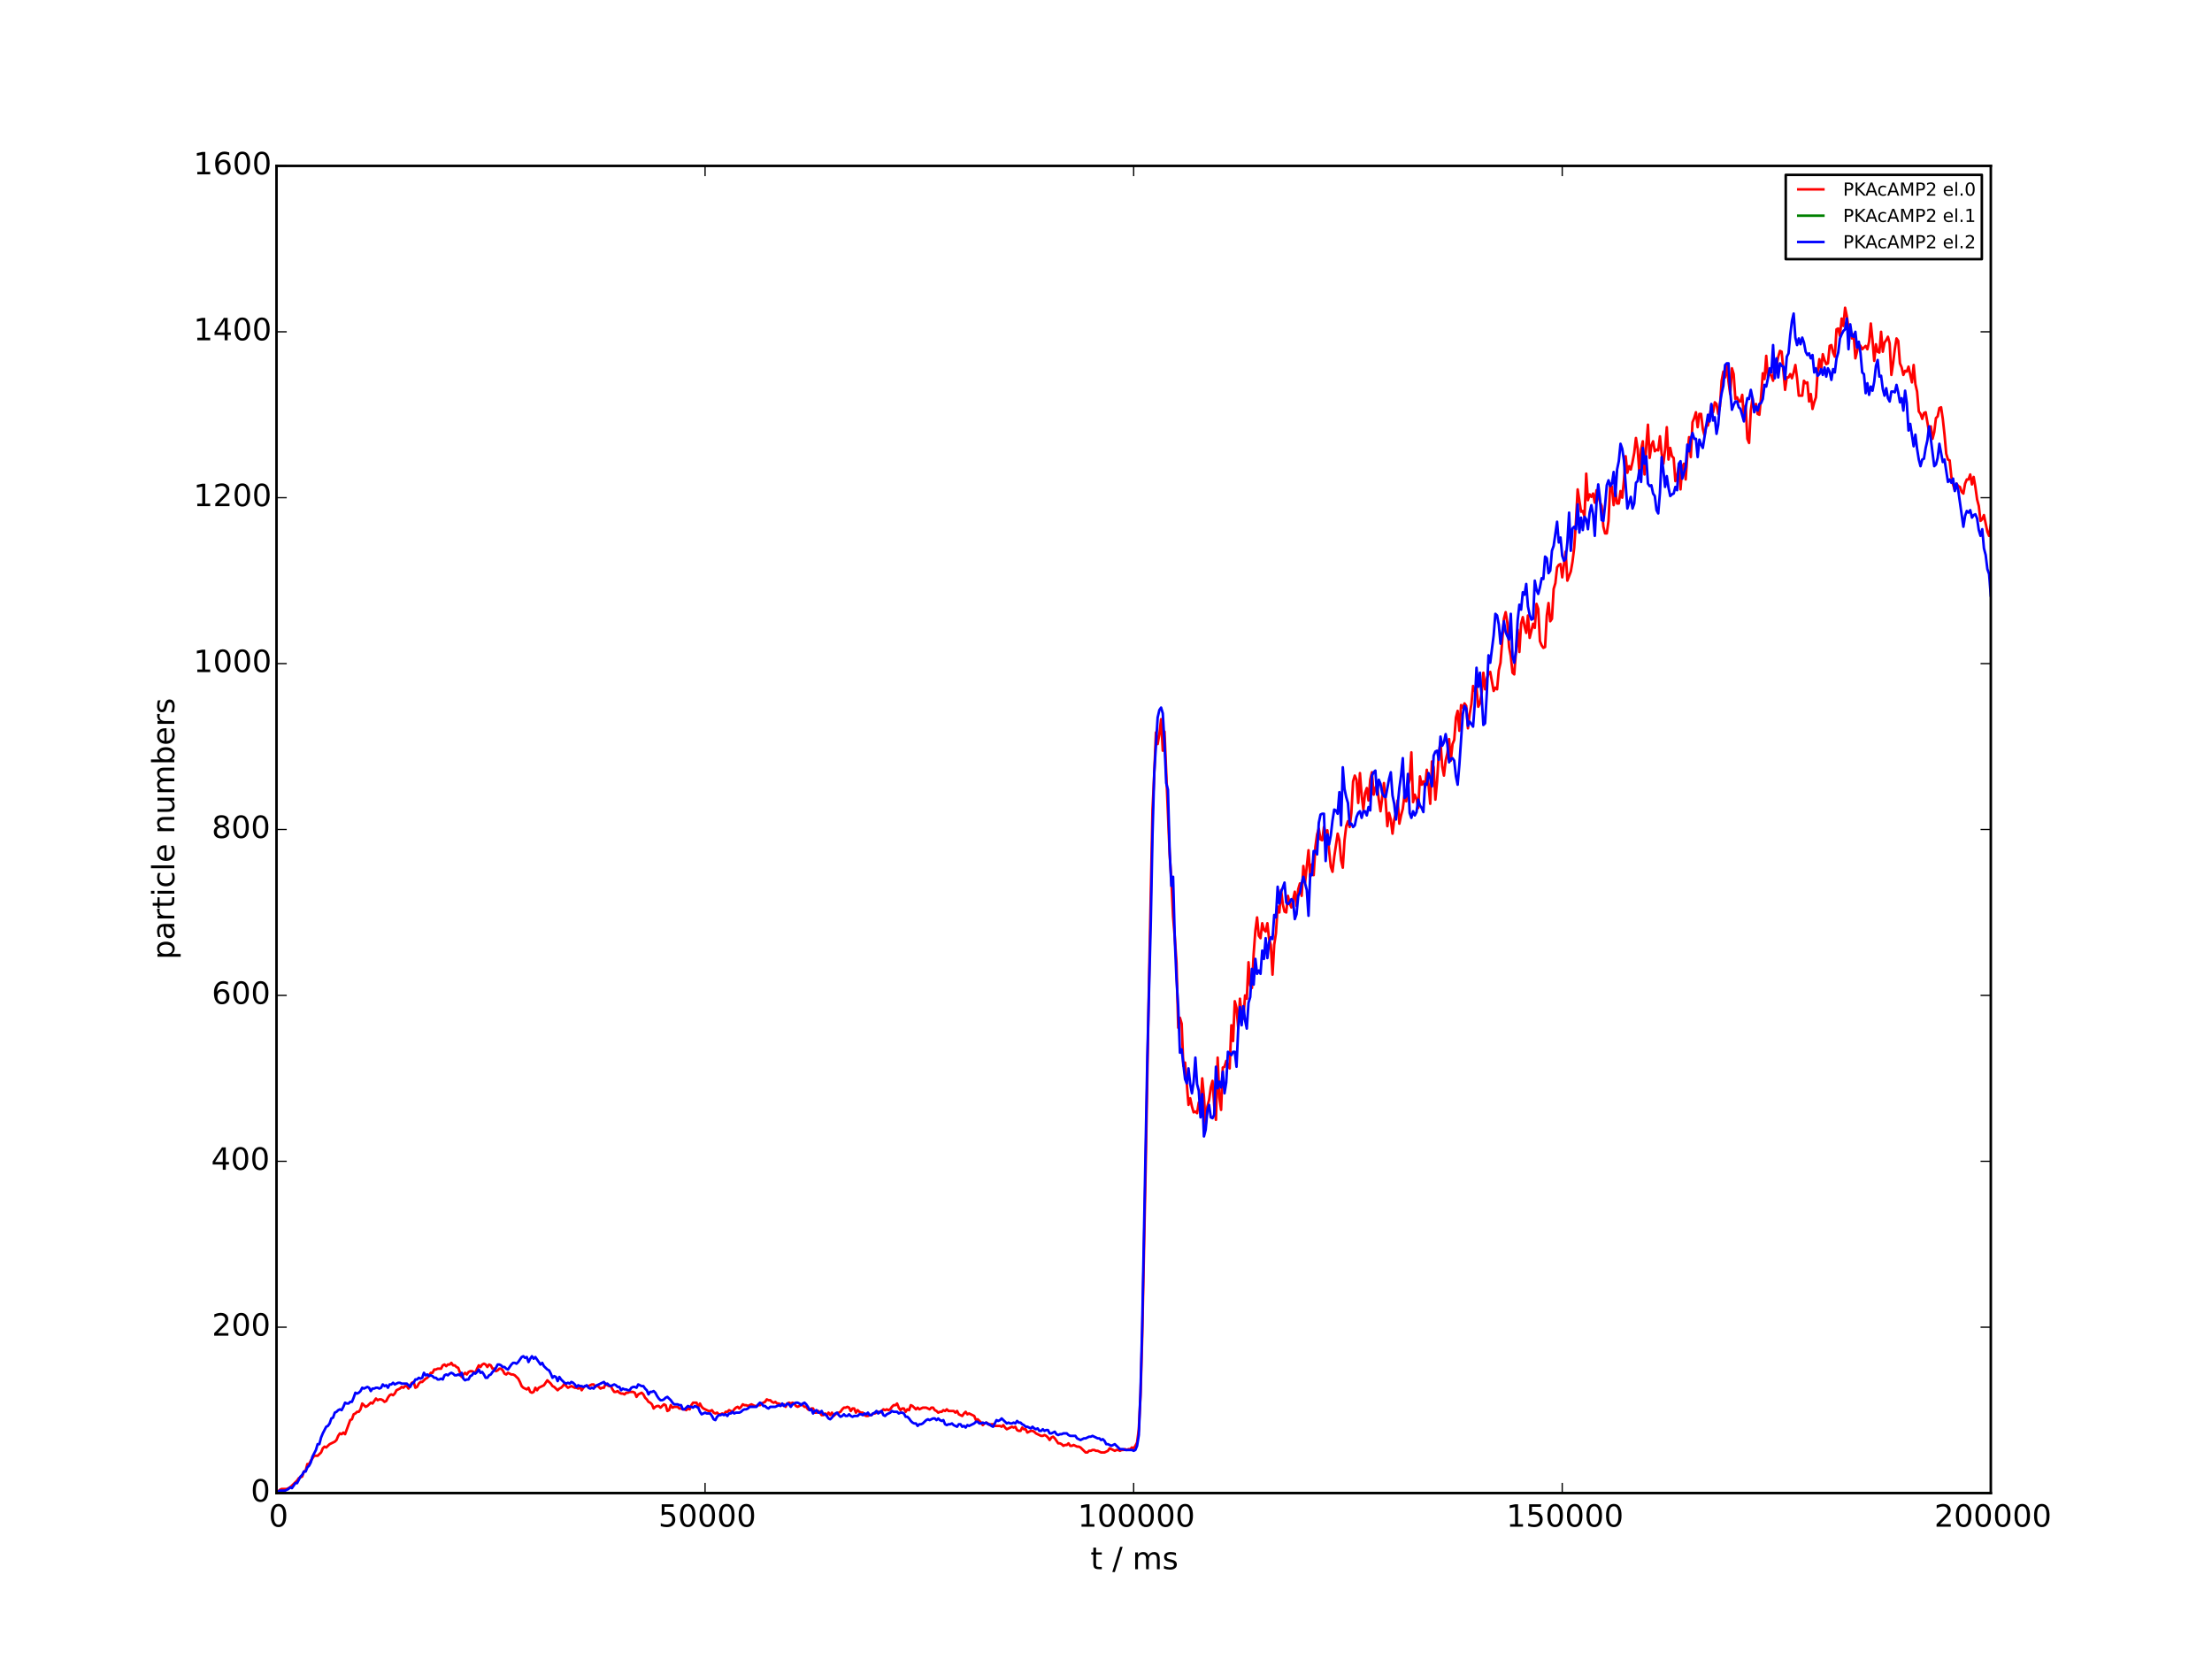 <?xml version="1.0" encoding="utf-8" standalone="no"?>
<!DOCTYPE svg PUBLIC "-//W3C//DTD SVG 1.1//EN"
  "http://www.w3.org/Graphics/SVG/1.1/DTD/svg11.dtd">
<!-- Created with matplotlib (http://matplotlib.org/) -->
<svg height="648pt" version="1.1" viewBox="0 0 864 648" width="864pt" xmlns="http://www.w3.org/2000/svg" xmlns:xlink="http://www.w3.org/1999/xlink">
 <defs>
  <style type="text/css">
*{stroke-linecap:butt;stroke-linejoin:round;}
  </style>
 </defs>
 <g id="figure_1">
  <g id="patch_1">
   <path d="
M0 648
L864 648
L864 0
L0 0
z
" style="fill:#ffffff;"/>
  </g>
  <g id="axes_1">
   <g id="patch_2">
    <path d="
M108 583.2
L777.6 583.2
L777.6 64.8
L108 64.8
z
" style="fill:#ffffff;"/>
   </g>
   <g id="line2d_1">
    <path clip-path="url(#p7ceb695115)" d="
M108 583.2
L108.67 582.552
L109.339 581.904
L110.009 581.58
L112.018 581.58
L113.357 580.932
L116.035 578.34
L116.705 577.368
L118.044 576.72
L118.714 574.776
L119.383 574.452
L120.053 571.86
L120.722 571.86
L121.392 570.564
L122.731 568.62
L124.07 568.62
L125.41 567.324
L126.079 565.704
L126.749 565.056
L127.418 565.38
L128.758 564.084
L130.766 563.112
L131.436 562.464
L132.106 560.844
L132.775 559.872
L133.445 560.196
L134.114 559.548
L134.784 560.196
L136.793 554.688
L137.462 554.364
L138.132 552.42
L138.802 552.096
L139.471 551.448
L140.141 551.448
L140.81 550.476
L141.48 548.208
L142.819 549.504
L143.489 549.18
L144.828 547.884
L145.498 548.208
L146.837 546.264
L147.506 546.912
L148.176 546.588
L148.846 546.588
L149.515 546.912
L150.185 547.56
L150.854 547.236
L151.524 545.94
L152.194 544.968
L152.863 544.644
L153.533 544.968
L154.202 544.32
L154.872 543.024
L156.211 542.376
L156.881 541.728
L157.55 542.052
L158.22 541.404
L158.89 541.404
L159.559 542.376
L160.229 541.08
L160.898 540.108
L161.568 539.784
L162.238 542.052
L162.907 541.728
L163.577 540.432
L164.246 539.784
L164.916 539.784
L166.255 538.488
L166.925 538.164
L168.264 536.22
L168.934 536.22
L169.603 534.924
L170.273 534.924
L170.942 534.6
L172.282 534.6
L172.951 533.304
L173.621 532.98
L174.29 533.628
L174.96 532.98
L175.63 532.98
L176.299 532.332
L176.969 533.304
L177.638 533.304
L178.308 533.952
L178.978 534.276
L180.317 537.84
L180.986 536.868
L181.656 536.22
L182.326 536.868
L182.995 535.896
L183.665 535.572
L184.334 535.572
L185.674 536.22
L186.343 534.6
L187.013 533.304
L187.682 533.952
L188.352 532.98
L189.022 532.656
L189.691 532.98
L190.361 533.952
L191.03 532.98
L191.7 533.304
L192.37 534.6
L193.039 534.6
L193.709 535.572
L194.378 535.248
L195.048 534.6
L195.718 534.6
L196.387 535.248
L197.057 536.544
L197.726 536.868
L198.396 536.22
L199.735 536.868
L200.405 536.868
L201.074 537.192
L202.414 538.488
L203.083 539.784
L203.753 541.404
L204.422 542.052
L205.762 542.7
L206.431 542.052
L207.101 543.672
L207.77 543.996
L208.44 543.672
L209.11 542.052
L209.779 543.024
L210.449 542.052
L212.458 541.08
L213.797 539.136
L215.136 540.432
L215.806 541.404
L216.475 541.728
L217.814 543.024
L218.484 542.376
L219.154 542.052
L219.823 541.404
L220.493 540.432
L221.162 541.404
L221.832 542.052
L223.171 541.404
L224.51 542.052
L225.18 542.052
L225.85 542.376
L226.519 541.728
L227.189 543.024
L227.858 542.052
L228.528 541.404
L229.867 541.404
L231.206 540.756
L231.876 540.756
L232.546 541.728
L233.215 541.08
L234.554 542.376
L235.224 542.052
L235.894 542.052
L236.563 540.432
L237.233 541.08
L237.902 541.404
L238.572 541.404
L239.242 542.7
L239.911 543.672
L240.581 543.672
L241.25 543.348
L241.92 543.996
L242.59 544.32
L243.259 544.32
L243.929 544.644
L244.598 543.996
L245.268 543.996
L245.938 543.672
L247.277 543.672
L247.946 543.996
L248.616 545.616
L249.286 544.644
L250.625 543.996
L251.294 544.644
L251.964 545.94
L252.634 546.588
L253.303 547.56
L253.973 547.884
L254.642 548.532
L255.312 550.152
L255.982 549.504
L256.651 549.18
L257.321 549.18
L257.99 549.828
L259.33 548.532
L259.999 548.856
L260.669 551.124
L261.338 550.8
L262.008 548.856
L262.678 549.828
L263.347 549.504
L264.686 549.504
L265.356 550.152
L266.026 550.152
L266.695 550.476
L267.365 550.476
L268.034 550.8
L268.704 550.152
L269.374 550.476
L270.043 548.856
L270.713 547.884
L272.052 547.884
L272.722 549.504
L273.391 548.208
L274.061 549.504
L274.73 550.152
L276.739 551.124
L277.409 551.124
L278.078 550.8
L278.748 551.772
L279.418 552.096
L280.087 551.772
L280.757 552.42
L281.426 552.42
L282.096 552.096
L282.766 552.42
L283.435 551.448
L284.105 551.448
L284.774 550.8
L286.114 551.448
L286.783 550.476
L287.453 549.828
L288.122 549.504
L288.792 550.152
L289.462 549.504
L290.131 548.532
L290.801 548.856
L291.47 548.856
L292.14 549.18
L293.479 548.532
L294.818 549.18
L295.488 549.18
L296.158 548.856
L296.827 548.856
L297.497 548.208
L298.836 547.56
L299.506 546.588
L300.175 546.912
L300.845 546.912
L301.514 547.56
L302.184 547.884
L302.854 547.56
L303.523 548.208
L304.193 548.208
L305.532 548.856
L306.202 548.532
L306.871 549.504
L307.541 548.208
L308.21 547.884
L308.88 548.208
L309.55 547.884
L310.219 548.208
L310.889 549.18
L311.558 549.504
L312.228 549.18
L312.898 548.532
L313.567 548.856
L314.237 549.504
L314.906 549.504
L315.576 550.476
L316.246 550.8
L316.915 550.152
L317.585 550.152
L318.254 551.772
L318.924 551.772
L319.594 551.124
L320.263 551.772
L320.933 552.744
L321.602 552.744
L322.272 552.096
L322.942 552.744
L323.611 551.772
L324.281 552.744
L324.95 551.772
L325.62 553.068
L326.29 552.42
L328.298 551.448
L328.968 550.476
L329.638 549.828
L330.307 549.828
L330.977 549.504
L331.646 549.828
L332.316 551.124
L332.986 550.152
L333.655 550.152
L334.325 551.772
L334.994 550.8
L335.664 551.448
L336.334 551.772
L337.003 551.772
L337.673 552.744
L338.342 553.068
L339.012 553.068
L339.682 552.744
L340.351 552.744
L341.021 552.096
L341.69 552.096
L343.03 551.448
L343.699 551.772
L345.038 550.476
L345.708 550.8
L346.378 550.476
L347.047 550.8
L347.717 550.476
L348.386 549.504
L349.056 548.856
L349.726 548.856
L350.395 548.208
L351.065 549.828
L351.734 550.8
L352.404 550.152
L353.074 550.152
L353.743 551.448
L354.413 550.476
L355.082 550.8
L355.752 548.856
L356.422 549.18
L357.761 550.476
L358.43 549.828
L359.1 550.476
L360.439 549.828
L361.778 549.828
L363.118 550.476
L363.787 549.828
L364.457 549.828
L365.126 550.8
L365.796 551.124
L366.466 551.772
L367.135 551.448
L367.805 551.448
L368.474 550.8
L369.144 551.124
L369.814 550.476
L370.483 551.124
L372.492 551.124
L373.162 551.772
L373.831 551.124
L374.501 552.42
L375.84 553.068
L376.51 552.096
L377.179 551.448
L377.849 552.42
L378.518 552.096
L380.527 553.068
L381.197 554.688
L381.866 554.364
L383.206 555.66
L383.875 556.632
L384.545 555.984
L385.214 555.66
L385.884 555.984
L386.554 556.632
L387.223 556.308
L387.893 556.308
L388.562 556.956
L390.571 556.956
L391.241 557.28
L391.91 556.632
L392.58 557.604
L393.25 558.252
L395.258 557.28
L395.928 557.604
L396.598 557.28
L397.267 558.576
L397.937 558.9
L398.606 558.9
L399.276 557.604
L399.946 558.252
L400.615 558.252
L401.285 559.548
L402.624 558.9
L403.294 558.9
L403.963 559.224
L404.633 559.872
L406.642 560.844
L407.311 560.844
L407.981 560.52
L408.65 560.844
L409.32 561.492
L409.99 562.464
L410.659 561.492
L411.329 561.168
L411.998 561.816
L413.338 563.76
L414.007 563.76
L414.677 564.084
L415.346 564.732
L416.016 564.408
L416.686 564.408
L417.355 563.76
L418.025 564.732
L418.694 564.732
L419.364 564.408
L420.703 565.056
L421.373 565.056
L422.042 565.38
L424.051 567.324
L424.721 567.324
L425.39 566.676
L426.06 566.676
L426.73 566.352
L427.399 566.352
L428.069 566.676
L428.738 566.676
L430.078 567.324
L431.417 567.324
L432.756 566.676
L433.426 565.704
L435.434 566.676
L436.104 566.352
L436.774 566.352
L437.443 566.676
L438.113 566.352
L438.782 566.352
L439.452 566.028
L440.122 566.352
L440.791 566.028
L441.461 566.028
L442.13 565.38
L442.8 565.704
L443.47 564.732
L444.139 563.436
L444.809 558.252
L445.478 545.292
L446.148 521.964
L447.487 456.516
L448.826 381.996
L450.166 316.224
L450.835 302.616
L451.505 286.092
L452.174 290.628
L452.844 286.74
L453.514 280.908
L454.183 293.22
L454.853 285.768
L456.862 333.72
L457.531 343.764
L458.201 358.02
L458.87 366.12
L459.54 376.164
L460.21 401.436
L460.879 397.548
L461.549 399.816
L462.218 416.34
L462.888 415.044
L464.227 431.568
L464.897 428.976
L465.566 432.216
L466.236 434.484
L466.906 434.16
L467.575 434.808
L468.245 430.596
L468.914 432.54
L469.584 421.2
L470.254 428.328
L470.923 439.02
L471.593 432.216
L472.262 429.624
L472.932 424.764
L473.602 422.172
L474.271 431.892
L474.941 437.4
L475.61 413.1
L476.28 428.652
L476.95 433.512
L477.619 416.988
L478.289 416.664
L478.958 414.396
L479.628 416.016
L480.298 417.312
L480.967 400.464
L481.637 406.62
L482.306 391.068
L482.976 393.66
L483.646 401.436
L484.315 390.096
L484.985 396.252
L485.654 397.872
L486.324 388.8
L486.994 390.096
L487.663 375.84
L488.333 384.912
L489.002 385.884
L489.672 372.6
L490.342 363.528
L491.011 358.344
L491.681 365.472
L492.35 366.444
L493.02 360.612
L493.69 363.204
L494.359 363.852
L495.029 360.612
L495.698 366.768
L496.368 369.036
L497.038 380.7
L497.707 369.036
L498.377 364.5
L499.046 354.132
L499.716 356.4
L500.386 347.652
L501.055 353.16
L501.725 356.076
L502.394 356.4
L503.064 349.92
L503.734 352.836
L504.403 354.456
L505.742 348.3
L506.412 353.808
L507.082 347.328
L507.751 345.06
L508.421 349.92
L509.09 338.256
L509.76 344.736
L511.099 332.1
L511.769 342.468
L512.438 337.608
L513.108 341.82
L513.778 330.804
L514.447 325.944
L515.117 323.676
L515.786 327.888
L516.456 328.212
L517.126 323.028
L517.795 325.296
L518.465 324.324
L519.134 332.1
L519.804 338.58
L520.474 340.524
L521.143 334.692
L522.482 325.62
L523.152 328.212
L523.822 335.988
L524.491 338.904
L525.161 328.212
L525.83 322.704
L526.5 320.76
L527.17 323.028
L527.839 317.52
L528.509 305.208
L529.178 302.94
L529.848 304.56
L530.518 313.632
L531.187 301.968
L531.857 310.716
L532.526 316.224
L533.196 309.744
L533.866 307.8
L534.535 312.66
L535.205 304.56
L535.874 301.644
L536.544 310.392
L537.214 307.8
L537.883 306.504
L538.553 312.336
L539.222 316.872
L540.562 305.856
L541.231 312.984
L541.901 322.704
L542.57 317.52
L543.24 320.112
L543.91 325.62
L544.579 320.112
L545.249 317.52
L545.918 312.66
L546.588 321.732
L547.258 318.492
L547.927 315.9
L548.597 310.392
L549.266 312.984
L549.936 306.828
L550.606 304.56
L551.275 293.868
L551.945 313.308
L552.614 310.392
L553.284 312.012
L553.954 315.576
L554.623 303.264
L555.293 306.504
L555.962 305.208
L556.632 307.476
L557.302 300.672
L557.971 306.504
L558.641 313.956
L559.31 297.432
L559.98 299.7
L560.65 312.336
L561.319 305.208
L561.989 294.192
L562.658 289.98
L563.328 299.376
L563.998 302.94
L564.667 297.108
L565.337 294.192
L566.006 288.684
L566.676 297.108
L567.346 290.628
L568.015 289.008
L568.685 280.26
L569.354 277.668
L570.024 285.444
L570.694 275.4
L571.363 276.372
L572.033 274.752
L572.702 275.724
L573.372 284.472
L574.042 278.964
L574.711 275.076
L575.381 267.948
L576.05 269.892
L576.72 268.596
L577.39 276.048
L578.059 274.752
L578.729 270.54
L579.398 262.764
L580.068 269.244
L580.738 265.032
L581.407 263.088
L582.077 262.44
L583.416 269.892
L584.086 268.596
L584.755 269.244
L585.425 261.792
L586.094 258.876
L587.434 241.704
L588.103 239.112
L588.773 243.324
L589.442 252.72
L590.112 256.284
L590.782 262.764
L591.451 263.412
L592.79 245.916
L593.46 254.664
L594.13 243.648
L594.799 241.056
L595.469 244.62
L596.138 247.212
L596.808 240.408
L597.478 249.156
L598.817 243.648
L599.486 245.268
L600.156 235.872
L600.826 237.816
L601.495 250.452
L602.165 252.072
L602.834 253.044
L603.504 252.72
L604.174 240.408
L604.843 235.548
L605.513 242.676
L606.182 241.704
L606.852 230.04
L607.522 227.772
L608.191 221.616
L608.861 220.644
L609.53 220.32
L610.2 225.504
L611.539 215.46
L612.209 226.8
L613.548 223.236
L614.218 219.348
L614.887 213.84
L615.557 203.796
L616.226 191.16
L617.566 199.908
L618.235 199.584
L618.905 201.852
L619.574 185.004
L620.244 195.372
L620.914 193.104
L621.583 194.076
L622.253 192.78
L622.922 196.344
L623.592 191.484
L624.262 193.428
L624.931 196.02
L625.601 197.64
L626.27 205.74
L626.94 208.332
L627.61 208.332
L628.279 203.472
L628.949 188.892
L629.618 190.188
L630.288 197.316
L630.958 191.808
L631.627 196.668
L632.297 196.668
L632.966 191.808
L633.636 194.4
L634.306 187.596
L634.975 178.2
L635.645 184.68
L636.314 182.088
L636.984 183.384
L637.654 180.468
L638.323 176.904
L638.993 171.072
L639.662 175.284
L640.332 184.68
L641.002 175.608
L641.671 172.368
L642.341 185.328
L643.01 174.312
L643.68 165.888
L644.35 178.848
L645.019 173.988
L645.689 172.368
L646.358 176.256
L647.028 175.608
L647.698 175.932
L648.367 170.424
L649.037 177.228
L649.706 181.116
L650.376 175.608
L651.046 166.86
L651.715 179.496
L652.385 174.96
L653.054 178.2
L653.724 178.848
L654.394 187.92
L655.063 185.976
L655.733 182.088
L656.402 191.16
L657.072 182.412
L657.742 181.116
L658.411 187.272
L659.081 177.552
L659.75 170.748
L660.42 178.524
L661.09 164.916
L661.759 163.296
L662.429 161.028
L663.098 166.86
L663.768 161.676
L664.438 161.676
L665.107 167.508
L665.777 170.1
L666.446 166.212
L667.116 166.212
L667.786 162.972
L668.455 158.112
L669.125 161.028
L669.794 157.14
L670.464 157.788
L671.134 161.676
L671.803 158.76
L672.473 148.716
L673.142 145.152
L673.812 147.42
L674.482 142.56
L675.151 149.04
L675.821 153.9
L676.49 143.856
L677.16 146.124
L677.83 155.844
L678.499 155.196
L679.169 156.816
L679.838 156.816
L680.508 154.224
L681.178 163.944
L681.847 158.436
L682.517 171.396
L683.186 173.016
L683.856 160.38
L684.526 155.52
L685.195 160.056
L685.865 157.788
L686.534 161.676
L687.204 162
L687.874 154.872
L688.543 145.8
L689.213 148.068
L689.882 138.996
L690.552 147.42
L691.222 145.8
L691.891 146.772
L692.561 148.716
L693.23 140.94
L693.9 142.884
L694.57 139.32
L695.239 137.052
L695.909 137.376
L697.248 152.28
L697.918 147.42
L698.587 147.42
L699.257 146.124
L699.926 147.744
L700.596 145.476
L701.266 142.56
L701.935 147.744
L702.605 154.548
L703.944 154.548
L704.614 148.716
L705.283 149.688
L705.953 149.364
L706.622 156.816
L707.292 153.9
L707.962 159.732
L708.631 157.14
L709.301 155.196
L709.97 145.152
L710.64 140.292
L711.31 144.504
L711.979 138.348
L712.649 140.616
L713.318 142.236
L713.988 141.912
L714.658 135.108
L715.327 134.784
L715.997 137.7
L716.666 139.32
L717.336 128.628
L718.006 128.304
L718.675 131.22
L719.345 124.416
L720.014 127.332
L720.684 120.204
L721.354 123.444
L722.023 127.98
L722.693 128.304
L723.362 132.192
L724.032 130.572
L724.702 139.968
L726.041 134.46
L726.71 135.108
L727.38 136.404
L728.719 135.108
L729.389 136.404
L730.058 133.488
L730.728 126.36
L731.398 132.84
L732.067 140.94
L732.737 134.46
L733.406 137.376
L734.076 137.7
L734.746 129.6
L735.415 137.376
L736.085 133.812
L736.754 132.84
L737.424 131.544
L738.094 134.136
L738.763 146.448
L739.433 141.912
L740.102 136.404
L740.772 132.192
L741.442 133.164
L742.111 141.912
L742.781 143.532
L743.45 146.448
L744.12 144.828
L744.79 145.152
L745.459 143.208
L746.798 149.364
L747.468 142.56
L748.138 150.012
L748.807 152.928
L749.477 160.704
L750.146 161.676
L750.816 163.62
L751.486 161.352
L752.155 161.028
L753.494 168.804
L754.164 166.536
L754.834 171.396
L755.503 168.804
L756.173 163.296
L756.842 162.648
L757.512 159.408
L758.182 159.084
L758.851 163.62
L759.521 169.776
L760.19 177.228
L760.86 179.496
L761.53 179.82
L762.199 186.3
L762.869 189.216
L763.538 191.484
L764.208 188.892
L764.878 189.864
L765.547 190.188
L766.217 192.132
L766.886 192.78
L767.556 188.892
L768.226 187.272
L768.895 187.272
L769.565 185.328
L770.234 189.216
L770.904 186.3
L771.574 190.188
L772.243 195.048
L772.913 197.64
L773.582 203.472
L774.252 202.824
L774.922 201.204
L776.261 207.684
L776.93 209.304
L777.6 205.092
L777.6 205.092" style="fill:none;stroke:#ff0000;stroke-linecap:square;"/>
   </g>
   <g id="line2d_2">
    <path clip-path="url(#p7ceb695115)" d="
M108 583.2
L777.6 583.2
L777.6 583.2" style="fill:none;stroke:#008000;stroke-linecap:square;"/>
   </g>
   <g id="line2d_3">
    <path clip-path="url(#p7ceb695115)" d="
M108 583.2
L108.67 582.552
L109.339 582.228
L111.348 582.228
L112.687 581.58
L113.357 580.932
L114.026 581.256
L115.366 579.312
L116.035 579.312
L117.374 576.72
L118.044 576.072
L118.714 574.776
L119.383 574.776
L120.053 573.156
L120.722 572.508
L121.392 571.212
L122.062 568.944
L123.401 566.352
L124.07 564.084
L124.74 564.084
L125.41 561.492
L126.079 559.872
L127.418 557.28
L128.088 556.956
L128.758 555.984
L129.427 554.04
L130.097 553.716
L130.766 551.772
L131.436 551.448
L132.106 550.8
L132.775 550.476
L133.445 550.8
L134.114 549.504
L134.784 547.884
L135.454 548.208
L136.123 548.208
L136.793 547.56
L137.462 547.56
L138.132 545.94
L138.802 543.996
L139.471 544.32
L140.141 543.996
L140.81 543.348
L141.48 542.052
L142.15 542.376
L143.489 541.728
L144.158 542.052
L144.828 543.348
L145.498 542.376
L146.167 542.376
L146.837 542.052
L147.506 542.052
L148.176 542.376
L148.846 542.052
L149.515 540.756
L150.185 541.404
L150.854 541.08
L151.524 542.052
L152.194 540.756
L152.863 540.756
L153.533 540.108
L154.202 540.756
L155.542 540.108
L156.211 540.108
L156.881 540.432
L158.89 540.432
L160.229 541.728
L160.898 540.432
L161.568 540.108
L162.238 538.812
L162.907 538.812
L163.577 538.164
L164.246 538.488
L164.916 538.164
L165.586 536.22
L166.255 537.192
L166.925 536.868
L167.594 537.516
L168.264 537.192
L168.934 537.516
L169.603 538.164
L170.273 538.164
L170.942 538.812
L171.612 538.812
L172.282 538.488
L172.951 538.812
L173.621 537.192
L174.29 536.868
L174.96 537.192
L175.63 536.544
L176.299 536.22
L176.969 536.544
L177.638 537.192
L178.308 537.192
L178.978 536.868
L179.647 537.192
L180.317 536.22
L180.986 538.488
L181.656 539.136
L182.326 538.812
L182.995 538.812
L183.665 537.516
L184.334 537.192
L185.004 536.22
L185.674 536.544
L186.343 535.896
L187.013 534.924
L187.682 536.22
L188.352 535.896
L189.022 536.868
L189.691 538.164
L190.361 538.164
L191.03 537.192
L191.7 536.868
L192.37 535.896
L193.039 535.248
L193.709 534.276
L194.378 532.98
L195.048 532.98
L195.718 533.304
L196.387 533.952
L197.057 533.952
L197.726 534.6
L198.396 534.924
L199.735 532.98
L200.405 532.332
L201.074 532.332
L201.744 532.656
L202.414 532.008
L203.753 530.064
L204.422 529.74
L205.092 530.388
L205.762 530.064
L206.431 532.008
L207.101 530.712
L207.77 529.74
L208.44 530.712
L209.11 530.064
L211.118 532.98
L211.788 532.332
L212.458 533.628
L213.797 534.924
L214.466 535.248
L215.136 536.544
L215.806 538.164
L216.475 537.516
L217.145 537.84
L217.814 539.46
L218.484 537.84
L219.154 538.812
L220.493 540.108
L221.162 540.432
L221.832 540.108
L222.502 540.432
L223.171 539.784
L223.841 540.108
L224.51 540.756
L225.18 541.728
L225.85 541.08
L226.519 541.404
L227.189 541.404
L227.858 541.728
L229.198 541.08
L229.867 542.052
L230.537 542.376
L231.206 542.052
L231.876 542.376
L232.546 541.404
L235.894 539.784
L236.563 540.756
L237.233 540.432
L237.902 541.08
L238.572 541.404
L239.911 540.756
L240.581 541.08
L241.25 541.728
L241.92 541.728
L242.59 543.024
L243.259 542.376
L243.929 542.7
L244.598 542.7
L245.268 543.024
L245.938 543.024
L246.607 542.052
L247.277 541.728
L247.946 541.728
L248.616 542.052
L249.286 540.756
L250.625 541.404
L251.294 541.404
L251.964 542.376
L252.634 543.024
L253.303 544.644
L253.973 543.672
L254.642 543.672
L255.312 543.348
L255.982 543.996
L256.651 545.292
L257.321 546.264
L257.99 546.912
L258.66 546.912
L259.33 546.588
L259.999 545.94
L260.669 545.616
L262.008 546.912
L262.678 547.884
L263.347 548.532
L264.686 548.532
L265.356 548.856
L266.026 548.856
L266.695 550.476
L267.365 550.476
L268.704 549.18
L269.374 549.504
L270.043 549.504
L270.713 549.828
L271.382 549.18
L272.722 549.828
L273.391 551.448
L274.061 552.42
L275.4 551.772
L276.07 552.096
L277.409 552.096
L278.078 553.068
L278.748 554.364
L279.418 554.688
L280.087 553.392
L280.757 552.744
L281.426 552.744
L282.096 552.42
L282.766 552.744
L283.435 552.42
L284.105 553.068
L284.774 552.096
L285.444 552.096
L286.114 551.448
L286.783 552.096
L287.453 551.772
L288.792 551.772
L289.462 551.448
L290.131 550.8
L290.801 550.476
L291.47 550.476
L292.14 550.152
L292.81 549.504
L295.488 549.504
L296.158 548.532
L296.827 547.884
L297.497 548.208
L298.166 549.18
L298.836 549.18
L299.506 549.828
L300.175 550.152
L300.845 549.504
L302.854 549.504
L304.193 548.856
L304.862 549.18
L305.532 548.208
L306.202 549.18
L306.871 548.856
L307.541 548.208
L308.21 548.532
L308.88 549.504
L309.55 548.532
L310.889 547.884
L311.558 547.884
L312.228 548.208
L312.898 548.856
L313.567 548.208
L314.237 547.884
L314.906 548.532
L315.576 549.504
L316.246 550.8
L316.915 550.476
L317.585 552.096
L318.254 551.124
L318.924 550.8
L319.594 551.772
L320.263 551.772
L320.933 551.124
L321.602 552.42
L322.272 552.42
L322.942 553.068
L323.611 554.04
L324.281 554.364
L324.95 553.716
L325.62 552.744
L326.29 552.096
L326.959 551.772
L327.629 552.744
L328.298 553.392
L328.968 553.068
L329.638 552.42
L330.307 553.068
L330.977 553.068
L331.646 552.42
L332.316 553.068
L332.986 553.392
L333.655 553.068
L334.994 553.068
L335.664 552.42
L336.334 552.42
L337.003 552.744
L337.673 552.096
L338.342 552.42
L339.012 551.772
L339.682 552.744
L340.351 552.744
L341.021 552.096
L341.69 551.772
L342.36 551.124
L343.03 552.096
L343.699 551.448
L344.369 551.124
L345.038 552.744
L345.708 553.068
L346.378 552.42
L347.717 551.772
L348.386 551.124
L349.056 551.448
L350.395 551.448
L351.065 552.096
L351.734 551.772
L352.404 551.772
L353.074 552.096
L353.743 553.392
L354.413 553.392
L355.082 554.04
L355.752 555.012
L356.422 555.66
L357.091 555.984
L357.761 555.984
L358.43 556.956
L359.1 556.308
L359.77 556.308
L360.439 555.984
L361.778 554.688
L362.448 554.364
L363.118 554.688
L364.457 554.04
L365.126 554.04
L365.796 554.688
L366.466 554.04
L367.135 554.688
L367.805 555.012
L368.474 554.688
L369.144 556.308
L369.814 556.632
L370.483 556.308
L371.153 556.308
L371.822 555.984
L372.492 556.632
L373.831 557.28
L374.501 556.308
L375.17 556.308
L375.84 557.28
L376.51 556.956
L377.179 557.604
L377.849 556.632
L378.518 556.956
L380.527 555.984
L381.197 555.336
L381.866 555.336
L382.536 555.984
L383.206 555.984
L383.875 555.66
L384.545 555.984
L385.214 555.66
L385.884 556.308
L386.554 556.308
L387.223 556.956
L387.893 557.28
L389.232 554.688
L389.902 555.012
L390.571 554.688
L391.241 554.04
L393.25 555.984
L393.919 555.66
L394.589 555.984
L395.258 555.984
L395.928 555.66
L396.598 555.984
L397.267 555.012
L397.937 555.66
L398.606 555.66
L399.276 556.308
L399.946 556.632
L400.615 557.28
L401.285 557.28
L402.624 557.928
L403.294 557.28
L403.963 557.928
L404.633 558.252
L405.302 557.928
L405.972 558.9
L406.642 558.9
L407.311 558.252
L407.981 558.9
L408.65 558.576
L409.32 558.576
L409.99 559.872
L410.659 559.872
L411.998 559.224
L412.668 560.196
L413.338 560.52
L414.007 560.196
L414.677 560.196
L415.346 559.872
L416.686 559.872
L417.355 560.52
L418.025 560.844
L420.034 560.844
L420.703 561.816
L422.042 562.464
L423.382 561.816
L424.051 561.816
L425.39 561.168
L426.06 561.168
L426.73 560.844
L428.738 561.816
L429.408 561.816
L430.078 562.464
L430.747 562.14
L431.417 562.788
L432.086 564.084
L432.756 564.084
L434.095 564.732
L435.434 564.084
L437.443 566.028
L438.782 566.028
L439.452 566.352
L442.13 566.352
L442.8 566.676
L443.47 566.352
L444.139 564.732
L444.809 560.52
L445.478 543.672
L446.148 517.752
L448.157 412.452
L449.496 359.964
L450.166 325.944
L450.835 301.968
L452.174 280.26
L452.844 277.344
L453.514 276.372
L454.183 278.64
L454.853 290.304
L455.522 305.856
L456.192 308.448
L456.862 332.424
L457.531 346.032
L458.201 342.468
L458.87 366.768
L459.54 382.644
L460.21 393.336
L460.879 411.156
L461.549 409.86
L462.888 421.524
L463.558 423.144
L464.227 417.312
L464.897 423.468
L465.566 427.032
L466.236 422.496
L466.906 413.1
L467.575 423.468
L468.245 426.06
L468.914 436.428
L469.584 427.356
L470.254 443.88
L470.923 441.288
L471.593 433.836
L472.262 431.568
L472.932 436.428
L473.602 436.752
L474.271 435.456
L474.941 416.664
L475.61 425.088
L476.28 422.496
L476.95 424.764
L477.619 418.608
L478.289 427.032
L478.958 422.82
L479.628 410.832
L480.967 412.128
L481.637 410.832
L482.306 410.832
L482.976 416.664
L483.646 401.76
L484.315 393.336
L484.985 400.464
L485.654 393.012
L486.324 398.52
L486.994 401.76
L487.663 391.716
L488.333 389.448
L489.002 378.432
L489.672 384.588
L490.342 374.544
L491.011 380.376
L491.681 379.08
L492.35 380.376
L493.02 371.304
L493.69 374.544
L494.359 366.444
L495.029 374.22
L495.698 368.064
L496.368 366.12
L497.038 366.768
L497.707 357.372
L498.377 358.344
L499.046 346.356
L499.716 352.836
L500.386 348.3
L501.055 346.68
L501.725 344.736
L502.394 352.512
L503.064 353.16
L503.734 352.512
L504.403 351.216
L505.073 351.864
L505.742 358.992
L506.412 357.048
L507.082 349.92
L507.751 348.624
L508.421 345.06
L509.09 342.468
L510.43 347.652
L511.099 357.696
L511.769 341.496
L512.438 341.82
L513.108 332.424
L513.778 332.424
L514.447 333.72
L515.117 321.408
L515.786 318.168
L516.456 317.844
L517.126 317.844
L517.795 336.312
L518.465 325.944
L519.134 329.832
L519.804 326.268
L520.474 320.436
L521.143 316.224
L521.813 316.548
L522.482 317.844
L523.152 309.42
L523.822 322.38
L524.491 299.7
L525.161 308.124
L525.83 311.364
L526.5 313.632
L527.17 322.056
L527.839 321.732
L528.509 323.028
L529.178 322.38
L529.848 319.14
L530.518 317.52
L531.187 316.872
L531.857 319.464
L532.526 316.872
L533.196 316.872
L533.866 318.492
L534.535 315.252
L535.205 316.548
L535.874 302.94
L536.544 301.644
L537.214 300.996
L537.883 310.392
L538.553 304.56
L539.222 306.18
L539.892 309.744
L540.562 311.04
L541.231 311.364
L542.57 304.236
L543.24 301.644
L543.91 310.716
L544.579 313.956
L545.249 320.112
L545.918 314.604
L546.588 307.8
L547.258 302.94
L547.927 296.136
L548.597 311.688
L549.266 311.04
L549.936 302.292
L550.606 317.52
L551.275 319.464
L551.945 316.872
L552.614 318.492
L553.284 317.196
L553.954 312.336
L554.623 314.604
L555.293 315.576
L555.962 317.196
L556.632 306.18
L557.302 306.504
L557.971 301.968
L558.641 303.912
L559.31 307.152
L559.98 295.164
L560.65 293.544
L561.319 293.22
L561.989 296.784
L562.658 287.712
L563.328 291.276
L563.998 289.98
L564.667 286.74
L565.337 290.628
L566.006 297.756
L566.676 296.46
L567.346 296.136
L568.015 297.108
L568.685 303.264
L569.354 306.504
L570.024 298.728
L571.363 278.964
L572.033 275.724
L572.702 276.696
L573.372 283.5
L574.042 281.88
L575.381 283.824
L576.05 274.752
L576.72 260.82
L577.39 268.272
L578.059 262.764
L578.729 272.16
L579.398 283.176
L580.068 282.528
L580.738 270.864
L581.407 255.96
L582.077 258.876
L583.416 248.184
L584.086 239.76
L584.755 240.408
L585.425 243.972
L586.094 251.424
L587.434 242.676
L588.103 246.888
L588.773 248.508
L589.442 249.804
L590.112 239.76
L590.782 256.284
L591.451 258.876
L592.121 254.34
L592.79 242.352
L593.46 236.196
L594.13 238.14
L594.799 231.336
L595.469 232.308
L596.138 228.096
L596.808 236.844
L597.478 240.084
L598.147 242.028
L598.817 241.704
L599.486 226.8
L600.156 230.364
L600.826 231.984
L601.495 229.392
L602.165 225.828
L602.834 226.152
L603.504 217.404
L604.174 218.052
L604.843 223.884
L605.513 222.912
L606.182 215.136
L606.852 213.192
L608.191 203.796
L608.861 211.896
L609.53 209.952
L610.2 217.08
L610.87 219.024
L611.539 218.376
L612.209 211.896
L612.878 200.232
L613.548 215.136
L614.218 206.388
L614.887 205.74
L615.557 206.712
L616.226 196.992
L616.896 208.008
L617.566 202.176
L618.235 207.036
L618.905 201.852
L619.574 202.824
L620.244 206.712
L620.914 200.232
L621.583 197.316
L622.253 200.88
L622.922 209.304
L623.592 196.344
L624.262 189.216
L624.931 194.724
L625.601 203.148
L626.27 203.472
L626.94 197.316
L627.61 189.54
L628.279 187.596
L628.949 189.864
L629.618 188.892
L630.288 184.356
L630.958 193.752
L631.627 183.384
L632.297 180.144
L632.966 173.34
L633.636 175.284
L634.306 179.82
L635.645 198.612
L636.984 194.076
L637.654 198.612
L638.323 196.668
L638.993 188.568
L639.662 187.92
L640.332 183.708
L641.002 188.244
L641.671 174.96
L642.341 181.116
L643.01 178.2
L643.68 188.892
L644.35 189.864
L645.019 189.54
L645.689 192.78
L646.358 193.752
L647.028 199.26
L647.698 200.556
L648.367 192.456
L649.037 178.524
L649.706 183.708
L650.376 190.188
L651.046 185.976
L651.715 190.512
L652.385 193.752
L653.054 193.104
L653.724 192.78
L654.394 190.188
L655.063 191.484
L655.733 181.116
L656.402 180.144
L657.072 186.948
L658.411 182.412
L659.081 173.664
L659.75 176.256
L660.42 171.396
L661.09 169.128
L661.759 171.396
L662.429 171.396
L663.098 178.524
L663.768 171.72
L664.438 173.664
L665.107 174.96
L667.116 162
L667.786 164.592
L668.455 157.788
L669.125 164.268
L669.794 162.972
L670.464 169.452
L671.134 165.888
L671.803 157.788
L672.473 153.576
L673.142 150.66
L673.812 142.56
L674.482 141.912
L675.151 141.912
L675.821 152.928
L676.49 160.056
L677.16 158.112
L677.83 156.816
L678.499 156.816
L679.169 159.084
L679.838 159.732
L681.178 164.592
L681.847 159.084
L682.517 155.52
L683.186 155.844
L683.856 152.28
L684.526 155.52
L685.195 161.028
L685.865 158.76
L686.534 160.38
L687.204 157.788
L687.874 157.464
L688.543 155.844
L689.213 150.336
L689.882 150.984
L690.552 147.744
L691.222 143.856
L691.891 145.476
L692.561 134.784
L693.23 147.744
L693.9 139.968
L694.57 147.42
L695.239 141.912
L695.909 142.884
L696.578 143.208
L697.248 148.068
L697.918 139.32
L698.587 138.024
L699.257 130.896
L699.926 125.388
L700.596 122.472
L701.266 131.868
L701.935 134.784
L702.605 132.192
L703.274 134.46
L703.944 131.868
L704.614 133.812
L705.283 137.376
L705.953 138.672
L706.622 138.024
L707.292 139.968
L707.962 138.672
L708.631 145.476
L709.301 143.856
L709.97 146.772
L710.64 146.124
L711.31 144.18
L711.979 146.448
L712.649 143.532
L713.318 147.096
L713.988 143.856
L714.658 145.152
L715.327 148.392
L715.997 144.18
L716.666 145.476
L717.336 139.968
L718.006 137.7
L718.675 132.192
L719.345 130.572
L720.014 129.276
L720.684 128.628
L721.354 124.416
L722.023 136.404
L722.693 126.684
L723.362 131.22
L724.032 131.544
L724.702 129.6
L725.371 135.756
L726.041 133.488
L726.71 138.024
L727.38 145.476
L728.05 146.124
L728.719 153.576
L729.389 149.688
L730.058 154.224
L730.728 150.984
L731.398 152.604
L732.067 149.04
L732.737 142.884
L733.406 140.616
L734.076 147.096
L734.746 146.772
L735.415 151.956
L736.085 154.548
L736.754 151.632
L737.424 155.52
L738.094 156.816
L738.763 152.928
L739.433 152.928
L740.102 153.252
L740.772 150.336
L741.442 153.252
L742.111 157.14
L742.781 155.52
L743.45 160.38
L744.12 152.604
L744.79 157.464
L745.459 168.156
L746.129 165.564
L747.468 174.312
L748.138 169.776
L748.807 175.284
L749.477 179.496
L750.146 182.088
L750.816 179.496
L751.486 179.172
L752.155 174.96
L752.825 172.044
L753.494 166.536
L754.164 171.396
L755.503 182.088
L756.173 181.44
L756.842 178.848
L757.512 173.34
L758.851 180.468
L759.521 179.496
L760.86 188.244
L761.53 187.272
L762.199 188.568
L762.869 186.948
L763.538 191.808
L764.208 188.892
L764.878 191.484
L766.886 205.74
L767.556 201.528
L768.226 199.584
L768.895 200.232
L769.565 199.26
L770.234 202.176
L770.904 201.204
L771.574 200.88
L772.243 202.5
L772.913 207.036
L773.582 209.304
L774.252 206.712
L774.922 214.164
L775.591 216.756
L776.261 222.264
L776.93 224.208
L777.6 232.632
L777.6 232.632" style="fill:none;stroke:#0000ff;stroke-linecap:square;"/>
   </g>
   <g id="patch_3">
    <path d="
M108 64.8
L777.6 64.8" style="fill:none;stroke:#000000;stroke-linecap:square;stroke-linejoin:miter;"/>
   </g>
   <g id="patch_4">
    <path d="
M108 583.2
L777.6 583.2" style="fill:none;stroke:#000000;stroke-linecap:square;stroke-linejoin:miter;"/>
   </g>
   <g id="patch_5">
    <path d="
M777.6 583.2
L777.6 64.8" style="fill:none;stroke:#000000;stroke-linecap:square;stroke-linejoin:miter;"/>
   </g>
   <g id="patch_6">
    <path d="
M108 583.2
L108 64.8" style="fill:none;stroke:#000000;stroke-linecap:square;stroke-linejoin:miter;"/>
   </g>
   <g id="matplotlib.axis_1">
    <g id="xtick_1">
     <g id="line2d_4">
      <defs>
       <path d="
M0 0
L0 -4" id="mc7db9fdffb" style="stroke:#000000;stroke-width:0.5;"/>
      </defs>
      <g>
       <use style="stroke:#000000;stroke-width:0.5;" x="108.0" xlink:href="#mc7db9fdffb" y="583.2"/>
      </g>
     </g>
     <g id="line2d_5">
      <defs>
       <path d="
M0 0
L0 4" id="m5a7d422ac3" style="stroke:#000000;stroke-width:0.5;"/>
      </defs>
      <g>
       <use style="stroke:#000000;stroke-width:0.5;" x="108.0" xlink:href="#m5a7d422ac3" y="64.8"/>
      </g>
     </g>
     <g id="text_1">
      <!-- 0 -->
      <defs>
       <path d="
M31.781 66.406
Q24.172 66.406 20.328 58.906
Q16.5 51.422 16.5 36.375
Q16.5 21.391 20.328 13.891
Q24.172 6.391 31.781 6.391
Q39.453 6.391 43.281 13.891
Q47.125 21.391 47.125 36.375
Q47.125 51.422 43.281 58.906
Q39.453 66.406 31.781 66.406
M31.781 74.219
Q44.047 74.219 50.516 64.516
Q56.984 54.828 56.984 36.375
Q56.984 17.969 50.516 8.266
Q44.047 -1.422 31.781 -1.422
Q19.531 -1.422 13.062 8.266
Q6.594 17.969 6.594 36.375
Q6.594 54.828 13.062 64.516
Q19.531 74.219 31.781 74.219" id="BitstreamVeraSans-Roman-30"/>
      </defs>
      <g transform="translate(104.977 596.318)scale(0.12 -0.12)">
       <use xlink:href="#BitstreamVeraSans-Roman-30"/>
      </g>
     </g>
    </g>
    <g id="xtick_2">
     <g id="line2d_6">
      <g>
       <use style="stroke:#000000;stroke-width:0.5;" x="275.4" xlink:href="#mc7db9fdffb" y="583.2"/>
      </g>
     </g>
     <g id="line2d_7">
      <g>
       <use style="stroke:#000000;stroke-width:0.5;" x="275.4" xlink:href="#m5a7d422ac3" y="64.8"/>
      </g>
     </g>
     <g id="text_2">
      <!-- 50000 -->
      <defs>
       <path d="
M10.797 72.906
L49.516 72.906
L49.516 64.594
L19.828 64.594
L19.828 46.734
Q21.969 47.469 24.109 47.828
Q26.266 48.188 28.422 48.188
Q40.625 48.188 47.75 41.5
Q54.891 34.812 54.891 23.391
Q54.891 11.625 47.562 5.094
Q40.234 -1.422 26.906 -1.422
Q22.312 -1.422 17.547 -0.641
Q12.797 0.141 7.719 1.703
L7.719 11.625
Q12.109 9.234 16.797 8.062
Q21.484 6.891 26.703 6.891
Q35.156 6.891 40.078 11.328
Q45.016 15.766 45.016 23.391
Q45.016 31 40.078 35.438
Q35.156 39.891 26.703 39.891
Q22.75 39.891 18.812 39.016
Q14.891 38.141 10.797 36.281
z
" id="BitstreamVeraSans-Roman-35"/>
      </defs>
      <g transform="translate(257.174 596.318)scale(0.12 -0.12)">
       <use xlink:href="#BitstreamVeraSans-Roman-35"/>
       <use x="63.623" xlink:href="#BitstreamVeraSans-Roman-30"/>
       <use x="127.246" xlink:href="#BitstreamVeraSans-Roman-30"/>
       <use x="190.869" xlink:href="#BitstreamVeraSans-Roman-30"/>
       <use x="254.492" xlink:href="#BitstreamVeraSans-Roman-30"/>
      </g>
     </g>
    </g>
    <g id="xtick_3">
     <g id="line2d_8">
      <g>
       <use style="stroke:#000000;stroke-width:0.5;" x="442.8" xlink:href="#mc7db9fdffb" y="583.2"/>
      </g>
     </g>
     <g id="line2d_9">
      <g>
       <use style="stroke:#000000;stroke-width:0.5;" x="442.8" xlink:href="#m5a7d422ac3" y="64.8"/>
      </g>
     </g>
     <g id="text_3">
      <!-- 100000 -->
      <defs>
       <path d="
M12.406 8.297
L28.516 8.297
L28.516 63.922
L10.984 60.406
L10.984 69.391
L28.422 72.906
L38.281 72.906
L38.281 8.297
L54.391 8.297
L54.391 0
L12.406 0
z
" id="BitstreamVeraSans-Roman-31"/>
      </defs>
      <g transform="translate(420.952 596.318)scale(0.12 -0.12)">
       <use xlink:href="#BitstreamVeraSans-Roman-31"/>
       <use x="63.623" xlink:href="#BitstreamVeraSans-Roman-30"/>
       <use x="127.246" xlink:href="#BitstreamVeraSans-Roman-30"/>
       <use x="190.869" xlink:href="#BitstreamVeraSans-Roman-30"/>
       <use x="254.492" xlink:href="#BitstreamVeraSans-Roman-30"/>
       <use x="318.115" xlink:href="#BitstreamVeraSans-Roman-30"/>
      </g>
     </g>
    </g>
    <g id="xtick_4">
     <g id="line2d_10">
      <g>
       <use style="stroke:#000000;stroke-width:0.5;" x="610.2" xlink:href="#mc7db9fdffb" y="583.2"/>
      </g>
     </g>
     <g id="line2d_11">
      <g>
       <use style="stroke:#000000;stroke-width:0.5;" x="610.2" xlink:href="#m5a7d422ac3" y="64.8"/>
      </g>
     </g>
     <g id="text_4">
      <!-- 150000 -->
      <g transform="translate(588.352 596.318)scale(0.12 -0.12)">
       <use xlink:href="#BitstreamVeraSans-Roman-31"/>
       <use x="63.623" xlink:href="#BitstreamVeraSans-Roman-35"/>
       <use x="127.246" xlink:href="#BitstreamVeraSans-Roman-30"/>
       <use x="190.869" xlink:href="#BitstreamVeraSans-Roman-30"/>
       <use x="254.492" xlink:href="#BitstreamVeraSans-Roman-30"/>
       <use x="318.115" xlink:href="#BitstreamVeraSans-Roman-30"/>
      </g>
     </g>
    </g>
    <g id="xtick_5">
     <g id="line2d_12">
      <g>
       <use style="stroke:#000000;stroke-width:0.5;" x="777.6" xlink:href="#mc7db9fdffb" y="583.2"/>
      </g>
     </g>
     <g id="line2d_13">
      <g>
       <use style="stroke:#000000;stroke-width:0.5;" x="777.6" xlink:href="#m5a7d422ac3" y="64.8"/>
      </g>
     </g>
     <g id="text_5">
      <!-- 200000 -->
      <defs>
       <path d="
M19.188 8.297
L53.609 8.297
L53.609 0
L7.328 0
L7.328 8.297
Q12.938 14.109 22.625 23.891
Q32.328 33.688 34.812 36.531
Q39.547 41.844 41.422 45.531
Q43.312 49.219 43.312 52.781
Q43.312 58.594 39.234 62.25
Q35.156 65.922 28.609 65.922
Q23.969 65.922 18.812 64.312
Q13.672 62.703 7.812 59.422
L7.812 69.391
Q13.766 71.781 18.938 73
Q24.125 74.219 28.422 74.219
Q39.75 74.219 46.484 68.547
Q53.219 62.891 53.219 53.422
Q53.219 48.922 51.531 44.891
Q49.859 40.875 45.406 35.406
Q44.188 33.984 37.641 27.219
Q31.109 20.453 19.188 8.297" id="BitstreamVeraSans-Roman-32"/>
      </defs>
      <g transform="translate(755.533 596.318)scale(0.12 -0.12)">
       <use xlink:href="#BitstreamVeraSans-Roman-32"/>
       <use x="63.623" xlink:href="#BitstreamVeraSans-Roman-30"/>
       <use x="127.246" xlink:href="#BitstreamVeraSans-Roman-30"/>
       <use x="190.869" xlink:href="#BitstreamVeraSans-Roman-30"/>
       <use x="254.492" xlink:href="#BitstreamVeraSans-Roman-30"/>
       <use x="318.115" xlink:href="#BitstreamVeraSans-Roman-30"/>
      </g>
     </g>
    </g>
    <g id="text_6">
     <!-- t / ms -->
     <defs>
      <path d="
M18.312 70.219
L18.312 54.688
L36.812 54.688
L36.812 47.703
L18.312 47.703
L18.312 18.016
Q18.312 11.328 20.141 9.422
Q21.969 7.516 27.594 7.516
L36.812 7.516
L36.812 0
L27.594 0
Q17.188 0 13.234 3.875
Q9.281 7.766 9.281 18.016
L9.281 47.703
L2.688 47.703
L2.688 54.688
L9.281 54.688
L9.281 70.219
z
" id="BitstreamVeraSans-Roman-74"/>
      <path id="BitstreamVeraSans-Roman-20"/>
      <path d="
M52 44.188
Q55.375 50.25 60.062 53.125
Q64.75 56 71.094 56
Q79.641 56 84.281 50.016
Q88.922 44.047 88.922 33.016
L88.922 0
L79.891 0
L79.891 32.719
Q79.891 40.578 77.094 44.375
Q74.312 48.188 68.609 48.188
Q61.625 48.188 57.562 43.547
Q53.516 38.922 53.516 30.906
L53.516 0
L44.484 0
L44.484 32.719
Q44.484 40.625 41.703 44.406
Q38.922 48.188 33.109 48.188
Q26.219 48.188 22.156 43.531
Q18.109 38.875 18.109 30.906
L18.109 0
L9.078 0
L9.078 54.688
L18.109 54.688
L18.109 46.188
Q21.188 51.219 25.484 53.609
Q29.781 56 35.688 56
Q41.656 56 45.828 52.969
Q50 49.953 52 44.188" id="BitstreamVeraSans-Roman-6d"/>
      <path d="
M44.281 53.078
L44.281 44.578
Q40.484 46.531 36.375 47.5
Q32.281 48.484 27.875 48.484
Q21.188 48.484 17.844 46.438
Q14.5 44.391 14.5 40.281
Q14.5 37.156 16.891 35.375
Q19.281 33.594 26.516 31.984
L29.594 31.297
Q39.156 29.25 43.188 25.516
Q47.219 21.781 47.219 15.094
Q47.219 7.469 41.188 3.016
Q35.156 -1.422 24.609 -1.422
Q20.219 -1.422 15.453 -0.562
Q10.688 0.297 5.422 2
L5.422 11.281
Q10.406 8.688 15.234 7.391
Q20.062 6.109 24.812 6.109
Q31.156 6.109 34.562 8.281
Q37.984 10.453 37.984 14.406
Q37.984 18.062 35.516 20.016
Q33.062 21.969 24.703 23.781
L21.578 24.516
Q13.234 26.266 9.516 29.906
Q5.812 33.547 5.812 39.891
Q5.812 47.609 11.281 51.797
Q16.75 56 26.812 56
Q31.781 56 36.172 55.266
Q40.578 54.547 44.281 53.078" id="BitstreamVeraSans-Roman-73"/>
      <path d="
M25.391 72.906
L33.688 72.906
L8.297 -9.281
L0 -9.281
z
" id="BitstreamVeraSans-Roman-2f"/>
     </defs>
     <g transform="translate(425.935 612.932)scale(0.12 -0.12)">
      <use xlink:href="#BitstreamVeraSans-Roman-74"/>
      <use x="39.209" xlink:href="#BitstreamVeraSans-Roman-20"/>
      <use x="70.996" xlink:href="#BitstreamVeraSans-Roman-2f"/>
      <use x="104.688" xlink:href="#BitstreamVeraSans-Roman-20"/>
      <use x="136.475" xlink:href="#BitstreamVeraSans-Roman-6d"/>
      <use x="233.887" xlink:href="#BitstreamVeraSans-Roman-73"/>
     </g>
    </g>
   </g>
   <g id="matplotlib.axis_2">
    <g id="ytick_1">
     <g id="line2d_14">
      <defs>
       <path d="
M0 0
L4 0" id="md7965d1ba0" style="stroke:#000000;stroke-width:0.5;"/>
      </defs>
      <g>
       <use style="stroke:#000000;stroke-width:0.5;" x="108.0" xlink:href="#md7965d1ba0" y="583.2"/>
      </g>
     </g>
     <g id="line2d_15">
      <defs>
       <path d="
M0 0
L-4 0" id="md9a1c1a7cd" style="stroke:#000000;stroke-width:0.5;"/>
      </defs>
      <g>
       <use style="stroke:#000000;stroke-width:0.5;" x="777.6" xlink:href="#md9a1c1a7cd" y="583.2"/>
      </g>
     </g>
     <g id="text_7">
      <!-- 0 -->
      <g transform="translate(97.953 586.511)scale(0.12 -0.12)">
       <use xlink:href="#BitstreamVeraSans-Roman-30"/>
      </g>
     </g>
    </g>
    <g id="ytick_2">
     <g id="line2d_16">
      <g>
       <use style="stroke:#000000;stroke-width:0.5;" x="108.0" xlink:href="#md7965d1ba0" y="518.4"/>
      </g>
     </g>
     <g id="line2d_17">
      <g>
       <use style="stroke:#000000;stroke-width:0.5;" x="777.6" xlink:href="#md9a1c1a7cd" y="518.4"/>
      </g>
     </g>
     <g id="text_8">
      <!-- 200 -->
      <g transform="translate(82.771 521.711)scale(0.12 -0.12)">
       <use xlink:href="#BitstreamVeraSans-Roman-32"/>
       <use x="63.623" xlink:href="#BitstreamVeraSans-Roman-30"/>
       <use x="127.246" xlink:href="#BitstreamVeraSans-Roman-30"/>
      </g>
     </g>
    </g>
    <g id="ytick_3">
     <g id="line2d_18">
      <g>
       <use style="stroke:#000000;stroke-width:0.5;" x="108.0" xlink:href="#md7965d1ba0" y="453.6"/>
      </g>
     </g>
     <g id="line2d_19">
      <g>
       <use style="stroke:#000000;stroke-width:0.5;" x="777.6" xlink:href="#md9a1c1a7cd" y="453.6"/>
      </g>
     </g>
     <g id="text_9">
      <!-- 400 -->
      <defs>
       <path d="
M37.797 64.312
L12.891 25.391
L37.797 25.391
z

M35.203 72.906
L47.609 72.906
L47.609 25.391
L58.016 25.391
L58.016 17.188
L47.609 17.188
L47.609 0
L37.797 0
L37.797 17.188
L4.891 17.188
L4.891 26.703
z
" id="BitstreamVeraSans-Roman-34"/>
      </defs>
      <g transform="translate(82.479 456.911)scale(0.12 -0.12)">
       <use xlink:href="#BitstreamVeraSans-Roman-34"/>
       <use x="63.623" xlink:href="#BitstreamVeraSans-Roman-30"/>
       <use x="127.246" xlink:href="#BitstreamVeraSans-Roman-30"/>
      </g>
     </g>
    </g>
    <g id="ytick_4">
     <g id="line2d_20">
      <g>
       <use style="stroke:#000000;stroke-width:0.5;" x="108.0" xlink:href="#md7965d1ba0" y="388.8"/>
      </g>
     </g>
     <g id="line2d_21">
      <g>
       <use style="stroke:#000000;stroke-width:0.5;" x="777.6" xlink:href="#md9a1c1a7cd" y="388.8"/>
      </g>
     </g>
     <g id="text_10">
      <!-- 600 -->
      <defs>
       <path d="
M33.016 40.375
Q26.375 40.375 22.484 35.828
Q18.609 31.297 18.609 23.391
Q18.609 15.531 22.484 10.953
Q26.375 6.391 33.016 6.391
Q39.656 6.391 43.531 10.953
Q47.406 15.531 47.406 23.391
Q47.406 31.297 43.531 35.828
Q39.656 40.375 33.016 40.375
M52.594 71.297
L52.594 62.312
Q48.875 64.062 45.094 64.984
Q41.312 65.922 37.594 65.922
Q27.828 65.922 22.672 59.328
Q17.531 52.734 16.797 39.406
Q19.672 43.656 24.016 45.922
Q28.375 48.188 33.594 48.188
Q44.578 48.188 50.953 41.516
Q57.328 34.859 57.328 23.391
Q57.328 12.156 50.688 5.359
Q44.047 -1.422 33.016 -1.422
Q20.359 -1.422 13.672 8.266
Q6.984 17.969 6.984 36.375
Q6.984 53.656 15.188 63.938
Q23.391 74.219 37.203 74.219
Q40.922 74.219 44.703 73.484
Q48.484 72.75 52.594 71.297" id="BitstreamVeraSans-Roman-36"/>
      </defs>
      <g transform="translate(82.73 392.111)scale(0.12 -0.12)">
       <use xlink:href="#BitstreamVeraSans-Roman-36"/>
       <use x="63.623" xlink:href="#BitstreamVeraSans-Roman-30"/>
       <use x="127.246" xlink:href="#BitstreamVeraSans-Roman-30"/>
      </g>
     </g>
    </g>
    <g id="ytick_5">
     <g id="line2d_22">
      <g>
       <use style="stroke:#000000;stroke-width:0.5;" x="108.0" xlink:href="#md7965d1ba0" y="324.0"/>
      </g>
     </g>
     <g id="line2d_23">
      <g>
       <use style="stroke:#000000;stroke-width:0.5;" x="777.6" xlink:href="#md9a1c1a7cd" y="324.0"/>
      </g>
     </g>
     <g id="text_11">
      <!-- 800 -->
      <defs>
       <path d="
M31.781 34.625
Q24.75 34.625 20.719 30.859
Q16.703 27.094 16.703 20.516
Q16.703 13.922 20.719 10.156
Q24.75 6.391 31.781 6.391
Q38.812 6.391 42.859 10.172
Q46.922 13.969 46.922 20.516
Q46.922 27.094 42.891 30.859
Q38.875 34.625 31.781 34.625
M21.922 38.812
Q15.578 40.375 12.031 44.719
Q8.5 49.078 8.5 55.328
Q8.5 64.062 14.719 69.141
Q20.953 74.219 31.781 74.219
Q42.672 74.219 48.875 69.141
Q55.078 64.062 55.078 55.328
Q55.078 49.078 51.531 44.719
Q48 40.375 41.703 38.812
Q48.828 37.156 52.797 32.312
Q56.781 27.484 56.781 20.516
Q56.781 9.906 50.312 4.234
Q43.844 -1.422 31.781 -1.422
Q19.734 -1.422 13.25 4.234
Q6.781 9.906 6.781 20.516
Q6.781 27.484 10.781 32.312
Q14.797 37.156 21.922 38.812
M18.312 54.391
Q18.312 48.734 21.844 45.562
Q25.391 42.391 31.781 42.391
Q38.141 42.391 41.719 45.562
Q45.312 48.734 45.312 54.391
Q45.312 60.062 41.719 63.234
Q38.141 66.406 31.781 66.406
Q25.391 66.406 21.844 63.234
Q18.312 60.062 18.312 54.391" id="BitstreamVeraSans-Roman-38"/>
      </defs>
      <g transform="translate(82.706 327.311)scale(0.12 -0.12)">
       <use xlink:href="#BitstreamVeraSans-Roman-38"/>
       <use x="63.623" xlink:href="#BitstreamVeraSans-Roman-30"/>
       <use x="127.246" xlink:href="#BitstreamVeraSans-Roman-30"/>
      </g>
     </g>
    </g>
    <g id="ytick_6">
     <g id="line2d_24">
      <g>
       <use style="stroke:#000000;stroke-width:0.5;" x="108.0" xlink:href="#md7965d1ba0" y="259.2"/>
      </g>
     </g>
     <g id="line2d_25">
      <g>
       <use style="stroke:#000000;stroke-width:0.5;" x="777.6" xlink:href="#md9a1c1a7cd" y="259.2"/>
      </g>
     </g>
     <g id="text_12">
      <!-- 1000 -->
      <g transform="translate(75.575 262.511)scale(0.12 -0.12)">
       <use xlink:href="#BitstreamVeraSans-Roman-31"/>
       <use x="63.623" xlink:href="#BitstreamVeraSans-Roman-30"/>
       <use x="127.246" xlink:href="#BitstreamVeraSans-Roman-30"/>
       <use x="190.869" xlink:href="#BitstreamVeraSans-Roman-30"/>
      </g>
     </g>
    </g>
    <g id="ytick_7">
     <g id="line2d_26">
      <g>
       <use style="stroke:#000000;stroke-width:0.5;" x="108.0" xlink:href="#md7965d1ba0" y="194.4"/>
      </g>
     </g>
     <g id="line2d_27">
      <g>
       <use style="stroke:#000000;stroke-width:0.5;" x="777.6" xlink:href="#md9a1c1a7cd" y="194.4"/>
      </g>
     </g>
     <g id="text_13">
      <!-- 1200 -->
      <g transform="translate(75.575 197.711)scale(0.12 -0.12)">
       <use xlink:href="#BitstreamVeraSans-Roman-31"/>
       <use x="63.623" xlink:href="#BitstreamVeraSans-Roman-32"/>
       <use x="127.246" xlink:href="#BitstreamVeraSans-Roman-30"/>
       <use x="190.869" xlink:href="#BitstreamVeraSans-Roman-30"/>
      </g>
     </g>
    </g>
    <g id="ytick_8">
     <g id="line2d_28">
      <g>
       <use style="stroke:#000000;stroke-width:0.5;" x="108.0" xlink:href="#md7965d1ba0" y="129.6"/>
      </g>
     </g>
     <g id="line2d_29">
      <g>
       <use style="stroke:#000000;stroke-width:0.5;" x="777.6" xlink:href="#md9a1c1a7cd" y="129.6"/>
      </g>
     </g>
     <g id="text_14">
      <!-- 1400 -->
      <g transform="translate(75.575 132.911)scale(0.12 -0.12)">
       <use xlink:href="#BitstreamVeraSans-Roman-31"/>
       <use x="63.623" xlink:href="#BitstreamVeraSans-Roman-34"/>
       <use x="127.246" xlink:href="#BitstreamVeraSans-Roman-30"/>
       <use x="190.869" xlink:href="#BitstreamVeraSans-Roman-30"/>
      </g>
     </g>
    </g>
    <g id="ytick_9">
     <g id="line2d_30">
      <g>
       <use style="stroke:#000000;stroke-width:0.5;" x="108.0" xlink:href="#md7965d1ba0" y="64.8"/>
      </g>
     </g>
     <g id="line2d_31">
      <g>
       <use style="stroke:#000000;stroke-width:0.5;" x="777.6" xlink:href="#md9a1c1a7cd" y="64.8"/>
      </g>
     </g>
     <g id="text_15">
      <!-- 1600 -->
      <g transform="translate(75.575 68.111)scale(0.12 -0.12)">
       <use xlink:href="#BitstreamVeraSans-Roman-31"/>
       <use x="63.623" xlink:href="#BitstreamVeraSans-Roman-36"/>
       <use x="127.246" xlink:href="#BitstreamVeraSans-Roman-30"/>
       <use x="190.869" xlink:href="#BitstreamVeraSans-Roman-30"/>
      </g>
     </g>
    </g>
    <g id="text_16">
     <!-- particle numbers -->
     <defs>
      <path d="
M48.781 52.594
L48.781 44.188
Q44.969 46.297 41.141 47.344
Q37.312 48.391 33.406 48.391
Q24.656 48.391 19.812 42.844
Q14.984 37.312 14.984 27.297
Q14.984 17.281 19.812 11.734
Q24.656 6.203 33.406 6.203
Q37.312 6.203 41.141 7.25
Q44.969 8.297 48.781 10.406
L48.781 2.094
Q45.016 0.344 40.984 -0.531
Q36.969 -1.422 32.422 -1.422
Q20.062 -1.422 12.781 6.344
Q5.516 14.109 5.516 27.297
Q5.516 40.672 12.859 48.328
Q20.219 56 33.016 56
Q37.156 56 41.109 55.141
Q45.062 54.297 48.781 52.594" id="BitstreamVeraSans-Roman-63"/>
      <path d="
M48.688 27.297
Q48.688 37.203 44.609 42.844
Q40.531 48.484 33.406 48.484
Q26.266 48.484 22.188 42.844
Q18.109 37.203 18.109 27.297
Q18.109 17.391 22.188 11.75
Q26.266 6.109 33.406 6.109
Q40.531 6.109 44.609 11.75
Q48.688 17.391 48.688 27.297
M18.109 46.391
Q20.953 51.266 25.266 53.625
Q29.594 56 35.594 56
Q45.562 56 51.781 48.094
Q58.016 40.188 58.016 27.297
Q58.016 14.406 51.781 6.484
Q45.562 -1.422 35.594 -1.422
Q29.594 -1.422 25.266 0.953
Q20.953 3.328 18.109 8.203
L18.109 0
L9.078 0
L9.078 75.984
L18.109 75.984
z
" id="BitstreamVeraSans-Roman-62"/>
      <path d="
M9.422 75.984
L18.406 75.984
L18.406 0
L9.422 0
z
" id="BitstreamVeraSans-Roman-6c"/>
      <path d="
M41.109 46.297
Q39.594 47.172 37.812 47.578
Q36.031 48 33.891 48
Q26.266 48 22.188 43.047
Q18.109 38.094 18.109 28.812
L18.109 0
L9.078 0
L9.078 54.688
L18.109 54.688
L18.109 46.188
Q20.953 51.172 25.484 53.578
Q30.031 56 36.531 56
Q37.453 56 38.578 55.875
Q39.703 55.766 41.062 55.516
z
" id="BitstreamVeraSans-Roman-72"/>
      <path d="
M54.891 33.016
L54.891 0
L45.906 0
L45.906 32.719
Q45.906 40.484 42.875 44.328
Q39.844 48.188 33.797 48.188
Q26.516 48.188 22.312 43.547
Q18.109 38.922 18.109 30.906
L18.109 0
L9.078 0
L9.078 54.688
L18.109 54.688
L18.109 46.188
Q21.344 51.125 25.703 53.562
Q30.078 56 35.797 56
Q45.219 56 50.047 50.172
Q54.891 44.344 54.891 33.016" id="BitstreamVeraSans-Roman-6e"/>
      <path d="
M56.203 29.594
L56.203 25.203
L14.891 25.203
Q15.484 15.922 20.484 11.062
Q25.484 6.203 34.422 6.203
Q39.594 6.203 44.453 7.469
Q49.312 8.734 54.109 11.281
L54.109 2.781
Q49.266 0.734 44.188 -0.344
Q39.109 -1.422 33.891 -1.422
Q20.797 -1.422 13.156 6.188
Q5.516 13.812 5.516 26.812
Q5.516 40.234 12.766 48.109
Q20.016 56 32.328 56
Q43.359 56 49.781 48.891
Q56.203 41.797 56.203 29.594
M47.219 32.234
Q47.125 39.594 43.094 43.984
Q39.062 48.391 32.422 48.391
Q24.906 48.391 20.391 44.141
Q15.875 39.891 15.188 32.172
z
" id="BitstreamVeraSans-Roman-65"/>
      <path d="
M34.281 27.484
Q23.391 27.484 19.188 25
Q14.984 22.516 14.984 16.5
Q14.984 11.719 18.141 8.906
Q21.297 6.109 26.703 6.109
Q34.188 6.109 38.703 11.406
Q43.219 16.703 43.219 25.484
L43.219 27.484
z

M52.203 31.203
L52.203 0
L43.219 0
L43.219 8.297
Q40.141 3.328 35.547 0.953
Q30.953 -1.422 24.312 -1.422
Q15.922 -1.422 10.953 3.297
Q6 8.016 6 15.922
Q6 25.141 12.172 29.828
Q18.359 34.516 30.609 34.516
L43.219 34.516
L43.219 35.406
Q43.219 41.609 39.141 45
Q35.062 48.391 27.688 48.391
Q23 48.391 18.547 47.266
Q14.109 46.141 10.016 43.891
L10.016 52.203
Q14.938 54.109 19.578 55.047
Q24.219 56 28.609 56
Q40.484 56 46.344 49.844
Q52.203 43.703 52.203 31.203" id="BitstreamVeraSans-Roman-61"/>
      <path d="
M8.5 21.578
L8.5 54.688
L17.484 54.688
L17.484 21.922
Q17.484 14.156 20.5 10.266
Q23.531 6.391 29.594 6.391
Q36.859 6.391 41.078 11.031
Q45.312 15.672 45.312 23.688
L45.312 54.688
L54.297 54.688
L54.297 0
L45.312 0
L45.312 8.406
Q42.047 3.422 37.719 1
Q33.406 -1.422 27.688 -1.422
Q18.266 -1.422 13.375 4.438
Q8.5 10.297 8.5 21.578" id="BitstreamVeraSans-Roman-75"/>
      <path d="
M18.109 8.203
L18.109 -20.797
L9.078 -20.797
L9.078 54.688
L18.109 54.688
L18.109 46.391
Q20.953 51.266 25.266 53.625
Q29.594 56 35.594 56
Q45.562 56 51.781 48.094
Q58.016 40.188 58.016 27.297
Q58.016 14.406 51.781 6.484
Q45.562 -1.422 35.594 -1.422
Q29.594 -1.422 25.266 0.953
Q20.953 3.328 18.109 8.203
M48.688 27.297
Q48.688 37.203 44.609 42.844
Q40.531 48.484 33.406 48.484
Q26.266 48.484 22.188 42.844
Q18.109 37.203 18.109 27.297
Q18.109 17.391 22.188 11.75
Q26.266 6.109 33.406 6.109
Q40.531 6.109 44.609 11.75
Q48.688 17.391 48.688 27.297" id="BitstreamVeraSans-Roman-70"/>
      <path d="
M9.422 54.688
L18.406 54.688
L18.406 0
L9.422 0
z

M9.422 75.984
L18.406 75.984
L18.406 64.594
L9.422 64.594
z
" id="BitstreamVeraSans-Roman-69"/>
     </defs>
     <g transform="translate(68.079 374.786)rotate(-90.0)scale(0.12 -0.12)">
      <use xlink:href="#BitstreamVeraSans-Roman-70"/>
      <use x="63.477" xlink:href="#BitstreamVeraSans-Roman-61"/>
      <use x="124.756" xlink:href="#BitstreamVeraSans-Roman-72"/>
      <use x="165.869" xlink:href="#BitstreamVeraSans-Roman-74"/>
      <use x="205.078" xlink:href="#BitstreamVeraSans-Roman-69"/>
      <use x="232.861" xlink:href="#BitstreamVeraSans-Roman-63"/>
      <use x="287.842" xlink:href="#BitstreamVeraSans-Roman-6c"/>
      <use x="315.625" xlink:href="#BitstreamVeraSans-Roman-65"/>
      <use x="377.148" xlink:href="#BitstreamVeraSans-Roman-20"/>
      <use x="408.936" xlink:href="#BitstreamVeraSans-Roman-6e"/>
      <use x="472.314" xlink:href="#BitstreamVeraSans-Roman-75"/>
      <use x="535.693" xlink:href="#BitstreamVeraSans-Roman-6d"/>
      <use x="633.105" xlink:href="#BitstreamVeraSans-Roman-62"/>
      <use x="696.582" xlink:href="#BitstreamVeraSans-Roman-65"/>
      <use x="758.105" xlink:href="#BitstreamVeraSans-Roman-72"/>
      <use x="799.219" xlink:href="#BitstreamVeraSans-Roman-73"/>
     </g>
    </g>
   </g>
   <g id="legend_1">
    <g id="patch_7">
     <path d="
M697.504 101.224
L774.1 101.224
L774.1 68.3
L697.504 68.3
z
" style="fill:#ffffff;stroke:#000000;stroke-linejoin:miter;"/>
    </g>
    <g id="line2d_32">
     <path d="
M702.404 73.969
L712.204 73.969" style="fill:none;stroke:#ff0000;stroke-linecap:square;"/>
    </g>
    <g id="line2d_33"/>
    <g id="text_17">
     <!-- PKAcAMP2 el.0 -->
     <defs>
      <path d="
M9.812 72.906
L19.672 72.906
L19.672 42.094
L52.391 72.906
L65.094 72.906
L28.906 38.922
L67.672 0
L54.688 0
L19.672 35.109
L19.672 0
L9.812 0
z
" id="BitstreamVeraSans-Roman-4b"/>
      <path d="
M19.672 64.797
L19.672 37.406
L32.078 37.406
Q38.969 37.406 42.719 40.969
Q46.484 44.531 46.484 51.125
Q46.484 57.672 42.719 61.234
Q38.969 64.797 32.078 64.797
z

M9.812 72.906
L32.078 72.906
Q44.344 72.906 50.609 67.359
Q56.891 61.812 56.891 51.125
Q56.891 40.328 50.609 34.812
Q44.344 29.297 32.078 29.297
L19.672 29.297
L19.672 0
L9.812 0
z
" id="BitstreamVeraSans-Roman-50"/>
      <path d="
M34.188 63.188
L20.797 26.906
L47.609 26.906
z

M28.609 72.906
L39.797 72.906
L67.578 0
L57.328 0
L50.688 18.703
L17.828 18.703
L11.188 0
L0.781 0
z
" id="BitstreamVeraSans-Roman-41"/>
      <path d="
M10.688 12.406
L21 12.406
L21 0
L10.688 0
z
" id="BitstreamVeraSans-Roman-2e"/>
      <path d="
M9.812 72.906
L24.516 72.906
L43.109 23.297
L61.812 72.906
L76.516 72.906
L76.516 0
L66.891 0
L66.891 64.016
L48.094 14.016
L38.188 14.016
L19.391 64.016
L19.391 0
L9.812 0
z
" id="BitstreamVeraSans-Roman-4d"/>
     </defs>
     <g transform="translate(719.904 76.419)scale(0.07 -0.07)">
      <use xlink:href="#BitstreamVeraSans-Roman-50"/>
      <use x="60.303" xlink:href="#BitstreamVeraSans-Roman-4b"/>
      <use x="124.129" xlink:href="#BitstreamVeraSans-Roman-41"/>
      <use x="190.787" xlink:href="#BitstreamVeraSans-Roman-63"/>
      <use x="245.768" xlink:href="#BitstreamVeraSans-Roman-41"/>
      <use x="314.176" xlink:href="#BitstreamVeraSans-Roman-4d"/>
      <use x="400.455" xlink:href="#BitstreamVeraSans-Roman-50"/>
      <use x="460.758" xlink:href="#BitstreamVeraSans-Roman-32"/>
      <use x="524.381" xlink:href="#BitstreamVeraSans-Roman-20"/>
      <use x="556.168" xlink:href="#BitstreamVeraSans-Roman-65"/>
      <use x="617.691" xlink:href="#BitstreamVeraSans-Roman-6c"/>
      <use x="645.475" xlink:href="#BitstreamVeraSans-Roman-2e"/>
      <use x="677.262" xlink:href="#BitstreamVeraSans-Roman-30"/>
     </g>
    </g>
    <g id="line2d_34">
     <path d="
M702.404 84.244
L712.204 84.244" style="fill:none;stroke:#008000;stroke-linecap:square;"/>
    </g>
    <g id="line2d_35"/>
    <g id="text_18">
     <!-- PKAcAMP2 el.1 -->
     <g transform="translate(719.904 86.694)scale(0.07 -0.07)">
      <use xlink:href="#BitstreamVeraSans-Roman-50"/>
      <use x="60.303" xlink:href="#BitstreamVeraSans-Roman-4b"/>
      <use x="124.129" xlink:href="#BitstreamVeraSans-Roman-41"/>
      <use x="190.787" xlink:href="#BitstreamVeraSans-Roman-63"/>
      <use x="245.768" xlink:href="#BitstreamVeraSans-Roman-41"/>
      <use x="314.176" xlink:href="#BitstreamVeraSans-Roman-4d"/>
      <use x="400.455" xlink:href="#BitstreamVeraSans-Roman-50"/>
      <use x="460.758" xlink:href="#BitstreamVeraSans-Roman-32"/>
      <use x="524.381" xlink:href="#BitstreamVeraSans-Roman-20"/>
      <use x="556.168" xlink:href="#BitstreamVeraSans-Roman-65"/>
      <use x="617.691" xlink:href="#BitstreamVeraSans-Roman-6c"/>
      <use x="645.475" xlink:href="#BitstreamVeraSans-Roman-2e"/>
      <use x="677.262" xlink:href="#BitstreamVeraSans-Roman-31"/>
     </g>
    </g>
    <g id="line2d_36">
     <path d="
M702.404 94.518
L712.204 94.518" style="fill:none;stroke:#0000ff;stroke-linecap:square;"/>
    </g>
    <g id="line2d_37"/>
    <g id="text_19">
     <!-- PKAcAMP2 el.2 -->
     <g transform="translate(719.904 96.968)scale(0.07 -0.07)">
      <use xlink:href="#BitstreamVeraSans-Roman-50"/>
      <use x="60.303" xlink:href="#BitstreamVeraSans-Roman-4b"/>
      <use x="124.129" xlink:href="#BitstreamVeraSans-Roman-41"/>
      <use x="190.787" xlink:href="#BitstreamVeraSans-Roman-63"/>
      <use x="245.768" xlink:href="#BitstreamVeraSans-Roman-41"/>
      <use x="314.176" xlink:href="#BitstreamVeraSans-Roman-4d"/>
      <use x="400.455" xlink:href="#BitstreamVeraSans-Roman-50"/>
      <use x="460.758" xlink:href="#BitstreamVeraSans-Roman-32"/>
      <use x="524.381" xlink:href="#BitstreamVeraSans-Roman-20"/>
      <use x="556.168" xlink:href="#BitstreamVeraSans-Roman-65"/>
      <use x="617.691" xlink:href="#BitstreamVeraSans-Roman-6c"/>
      <use x="645.475" xlink:href="#BitstreamVeraSans-Roman-2e"/>
      <use x="677.262" xlink:href="#BitstreamVeraSans-Roman-32"/>
     </g>
    </g>
   </g>
  </g>
 </g>
 <defs>
  <clipPath id="p7ceb695115">
   <rect height="518.4" width="669.6" x="108.0" y="64.8"/>
  </clipPath>
 </defs>
</svg>
